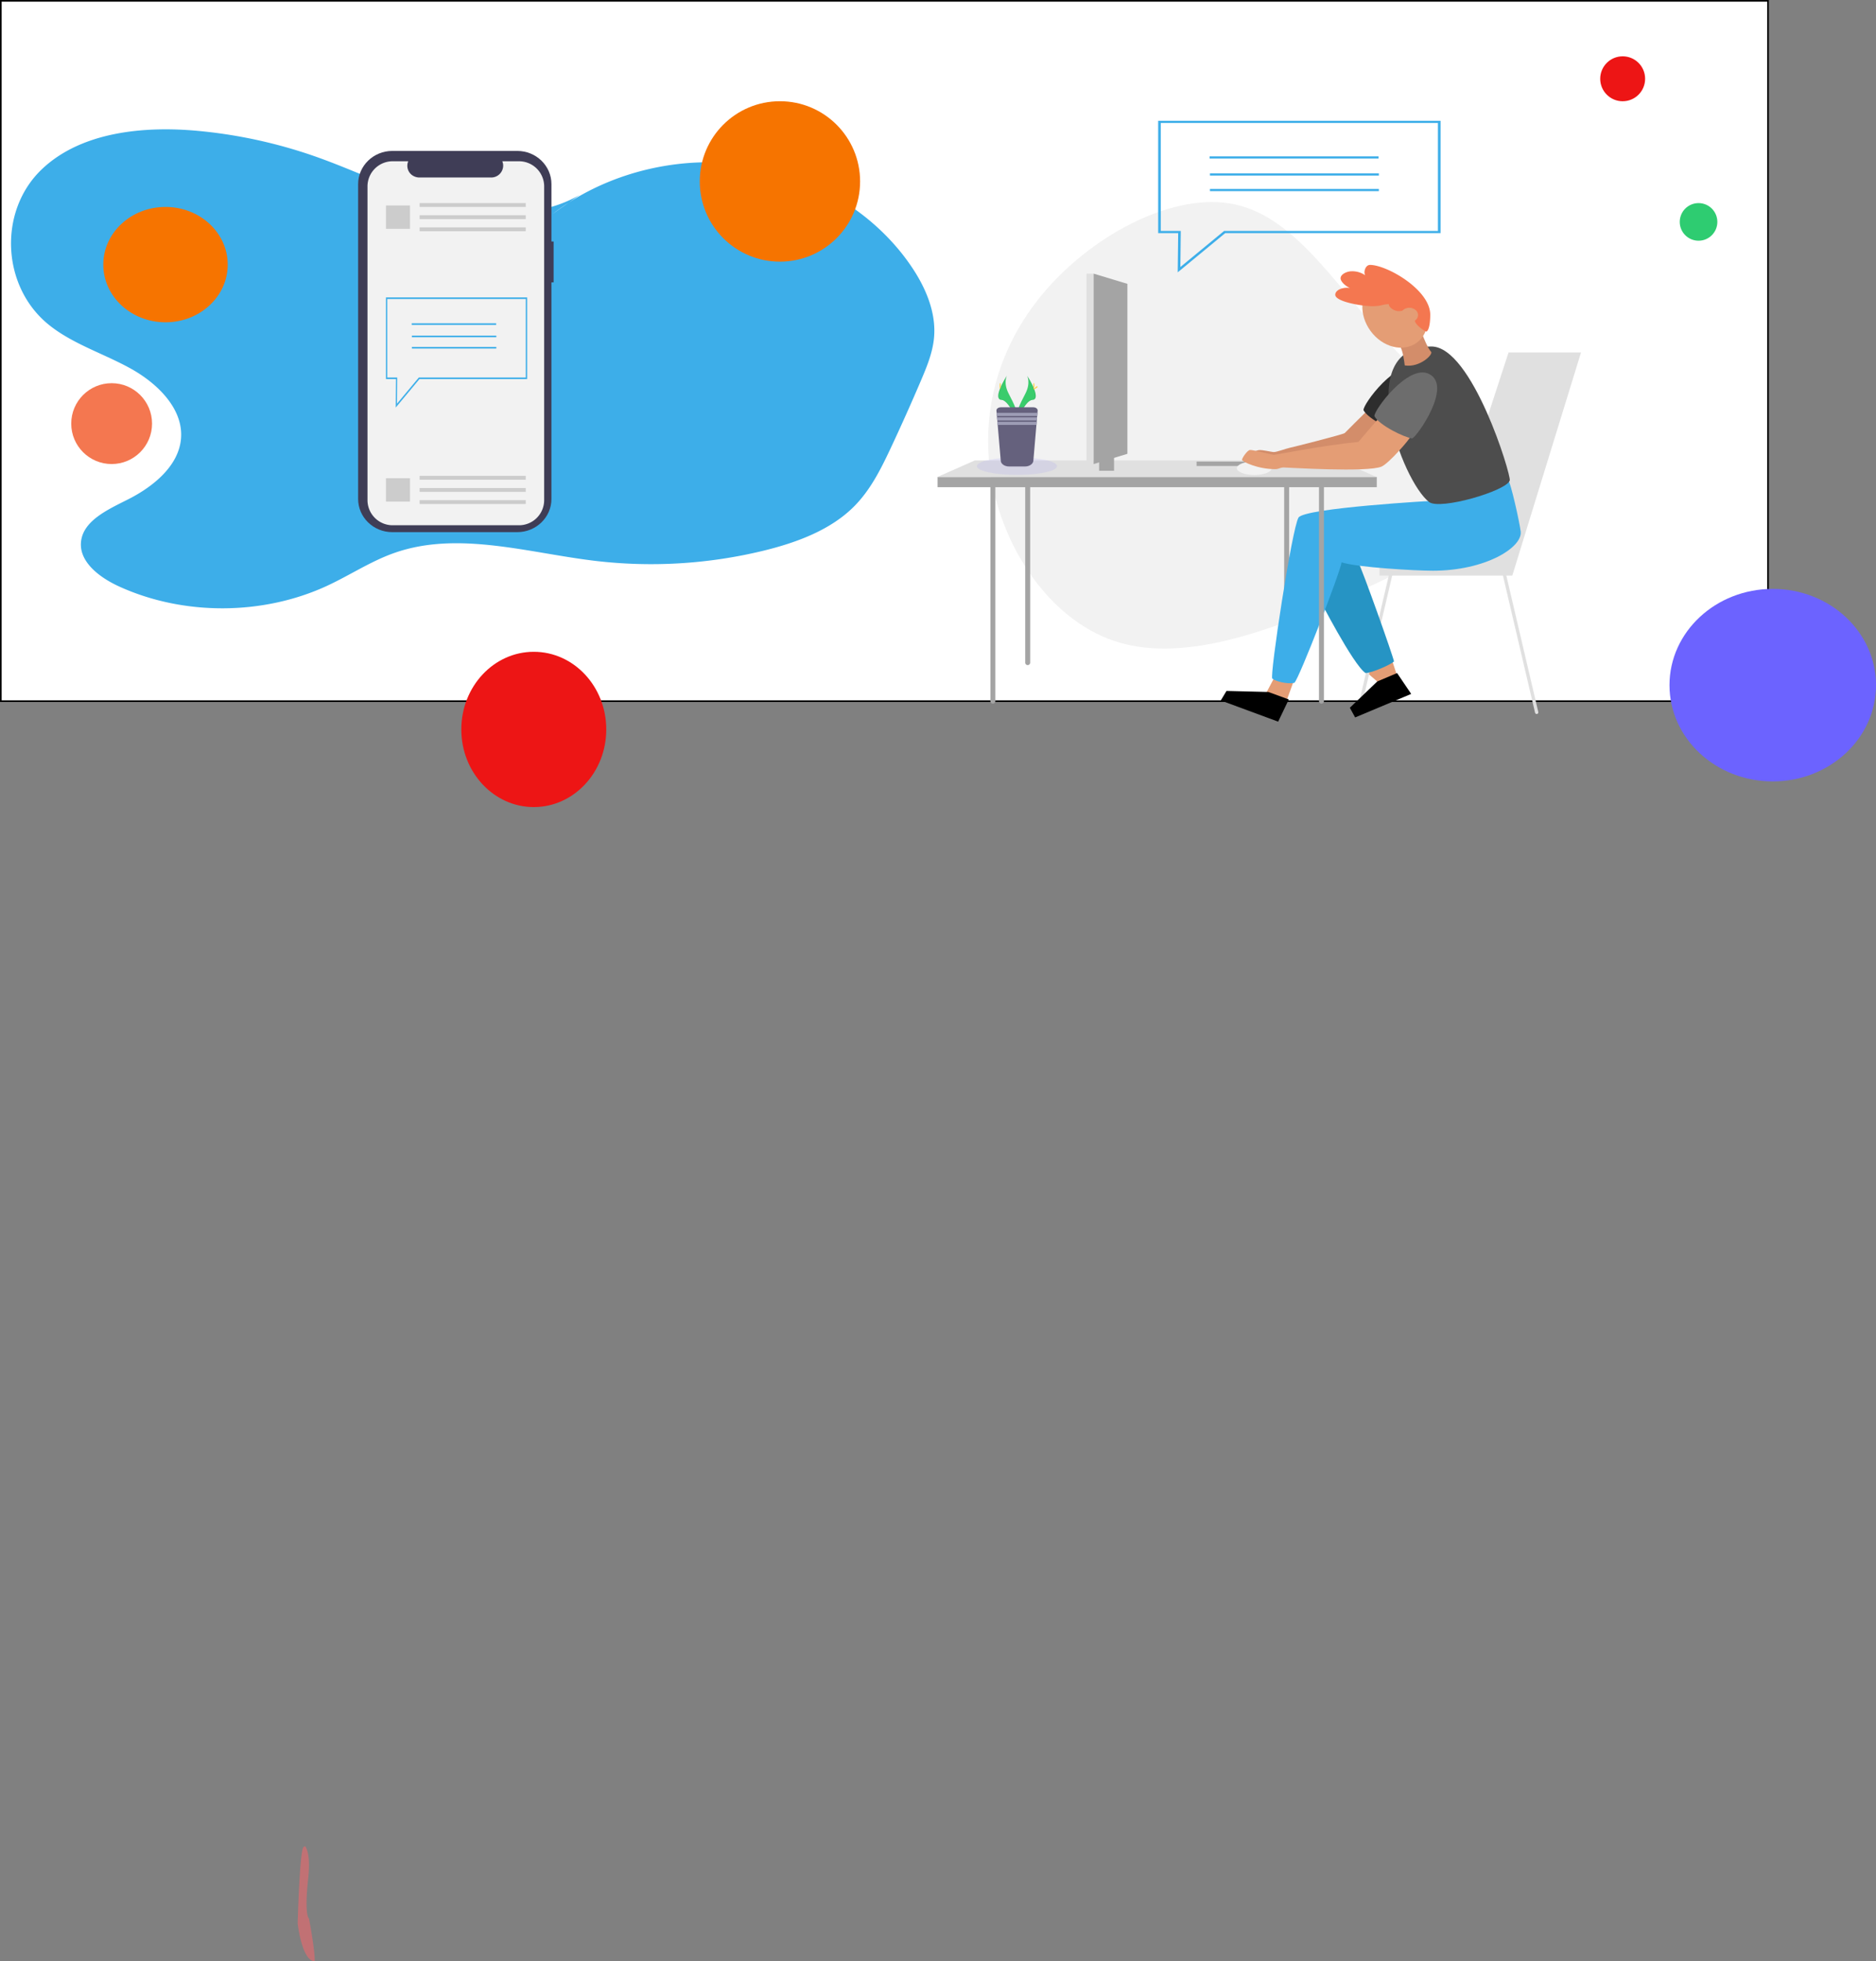 <svg xmlns="http://www.w3.org/2000/svg" viewBox="0 0 1133.74 1184.71"><rect x="0" y="0" width="1133.74" height="1184.71" fill="#808080" stroke="none"/><defs><style>.cls-1{fill:#fff;stroke:#000;stroke-miterlimit:10;}.cls-2,.cls-21{fill:#6c63ff;}.cls-3{fill:#f2f2f2;}.cls-4,.cls-7{fill:none;stroke-linecap:round;stroke-linejoin:round;}.cls-4{stroke:#a4a4a4;stroke-width:3px;}.cls-5{fill:#e49d75;}.cls-6{fill:#d38d6a;}.cls-7{stroke:#e0e0e0;stroke-width:2px;}.cls-8{fill:#e0e0e0;}.cls-9{fill:#2694c4;}.cls-10{fill:#3daee9;}.cls-11{fill:#2d2d2d;}.cls-12{fill:#4d4d4d;}.cls-13{fill:#f47750;}.cls-14{fill:#a4a4a4;}.cls-15{fill:#6d6d6d;}.cls-16{fill:#ed1515;}.cls-17{fill:#2ecc71;}.cls-18{fill:#3acc6c;}.cls-19,.cls-21{opacity:0.1;isolation:isolate;}.cls-20{fill:#ffd037;}.cls-22{fill:#65617d;}.cls-23{fill:#9d9cb5;}.cls-24{fill:#c17174;}.cls-25{fill:#f67400;}.cls-26{fill:#3f3d56;}.cls-27{fill:#ccc;}</style></defs><title>notifications</title><g id="Layer_10" data-name="Layer 10"><rect class="cls-1" x="0.5" y="0.5" width="1068" height="423.03"/></g><g id="Layer_7" data-name="Layer 7"><ellipse class="cls-2" cx="1071.34" cy="413.86" rx="62.4" ry="58.14"/></g><g id="Layer_1" data-name="Layer 1"><path class="cls-3" d="M836.91,204.66c31,33.87,68.73,61.51,66.68,86.79s-43.89,48-90.27,68.66S716,399.28,676.15,387.69s-68.59-53.4-76.91-95.62,3.6-84.93,33.4-118.55S710,115.21,745.91,123,806,170.73,836.91,204.66Z" transform="translate(0.5 0.5)"/><line class="cls-4" x1="777.57" y1="294.28" x2="777.57" y2="400.26"/><path class="cls-5" d="M769.34,409.35c-.57,1.17-4.44,8.37-4.44,8.37l12.52,3.95,3.73-10.29Z" transform="translate(0.5 0.5)"/><polygon class="cls-5" points="841.53 399.67 844.11 407.54 832.84 412.1 825.4 405.69 841.53 399.67"/><path class="cls-6" d="M824.88,248.44c-1.29,1.23-11.93,11.8-12.69,12.63s-31.92,8.68-33.56,9-7.55,2.49-9.21,2.49-7-1.46-9.21-1.16-9.27,3.72-8.59,5.09,76.88-3.19,76.88-3.19l8.3-21.41Z" transform="translate(0.5 0.5)"/><line class="cls-7" x1="840.32" y1="347.69" x2="820.96" y2="430.29"/><polygon class="cls-8" points="911.67 212.91 955.47 212.91 913.94 347.69 833.68 347.69 833.68 338.92 878.62 314.21 911.67 212.91"/><path class="cls-9" d="M820.48,339.46c2.22,3.76,21,56.54,21.47,59.61-2.39,2.07-12.76,6.69-17.18,7-7.5-4.88-28.51-45.92-28.51-45.92S803.41,326.1,820.48,339.46Z" transform="translate(0.5 0.5)"/><path class="cls-10" d="M918.51,320.55c1.2,9.61-21.3,23.69-53.07,23.69-10.49,0-45.21-1.93-55.18-5.05-.52,5.22-25.67,70.4-28.52,72.76-4.68,1-11.61-1.09-13.34-2.54s12-91.49,15.87-97.31,82.27-10.18,82.27-10.18l44.29-12.73C912.46,290.79,917.73,314.44,918.51,320.55Z" transform="translate(0.5 0.5)"/><path class="cls-11" d="M856.4,221.7c14.72,7.11-7.3,38.2-10.08,39-4.44-.42-19.89-7.91-22.79-13.41C822.91,243.9,843.82,215.61,856.4,221.7Z" transform="translate(0.5 0.5)"/><path class="cls-12" d="M864.55,208.79c24.62,0,48.32,77.82,47.35,80.93-2,6.39-42.32,18.07-48.78,13C846.75,290.09,816.58,208.79,864.55,208.79Z" transform="translate(0.5 0.5)"/><line class="cls-7" x1="909.31" y1="347.69" x2="928.67" y2="430.29"/><polygon points="778.87 422.49 772.44 435.91 737.77 423.11 741.21 417.36 766.53 417.99 778.87 422.49"/><polygon points="844.32 406.56 852.84 419.16 818.97 433.36 815.76 427.52 832.32 411.65 844.32 406.56"/><path class="cls-6" d="M858.72,200.23c.56,2.57,4.1,10.34,5.63,11.76s-6.73,9.75-15.92,8.23c-.27-2.62-1.37-10-2.81-11.25S858.72,200.23,858.72,200.23Z" transform="translate(0.5 0.5)"/><ellipse class="cls-5" cx="842.59" cy="188.63" rx="18.33" ry="22.19" transform="translate(52.83 537.02) rotate(-36.38)"/><path class="cls-13" d="M827.45,159.52c10.2,0,36.4,15,36.4,30.09,0,8.1-1.73,10.17-2.39,10.17s-7-4.06-7-7-1.24-7.24-2.46-7.24c-2,0-2.34,1.88-7.49,1.88-2,0-5.67-1.94-5.67-4.18-4.19.06-4.19,1.21-9.92,1.21-6.5,0-22.47-2.72-22.47-6.9,0-2.83,4.46-4.78,8.85-4.09-3-1.32-5.63-4-5.63-5.84,0-2.53,3.84-4.27,6.81-4.27a13.76,13.76,0,0,1,8.09,2.44C823.37,164.07,824.57,159.52,827.45,159.52Z" transform="translate(0.5 0.5)"/><ellipse class="cls-5" cx="851.71" cy="190.3" rx="5.29" ry="4.38"/><rect class="cls-14" x="566.61" y="288.12" width="265.43" height="6.16"/><polygon class="cls-8" points="809.21 278.11 699.32 278.11 699.04 278.11 589.16 278.11 566.61 288.07 699.04 288.07 699.32 288.07 831.76 288.07 809.21 278.11"/><line class="cls-4" x1="600.03" y1="294.28" x2="600.03" y2="423.53"/><line class="cls-4" x1="621.07" y1="294.28" x2="621.07" y2="400.26"/><line class="cls-4" x1="798.61" y1="294.28" x2="798.61" y2="423.53"/><rect class="cls-14" x="723.14" y="278.8" width="47.06" height="2.67"/><rect class="cls-14" x="664.25" y="275.48" width="9.01" height="8.88"/><ellipse class="cls-3" cx="758.02" cy="282.82" rx="10.55" ry="4.09"/><path class="cls-5" d="M832.38,252.68c-1.53,1.39-10.93,12.58-11.94,13.76-21.5,2.08-49.91,7.79-51,7.82s-13-3.18-14.59-2.95-4.88,5-4.74,6,9.54,5.69,20.37,5.57c2.05-.12,2.72-1,4.85-1s50.66,3.11,59.09-.54c4.58-2,17.45-17,17.45-18.1S832.38,252.68,832.38,252.68Z" transform="translate(0.5 0.5)"/><path class="cls-15" d="M863,225.32c14.72,7.12-7.29,38.2-10.07,39-4.45-.43-19.89-7.91-22.8-13.41C829.53,247.52,850.44,219.24,863,225.32Z" transform="translate(0.5 0.5)"/><rect class="cls-8" x="656.62" y="165.29" width="4.31" height="115.02"/><polygon class="cls-14" points="660.93 165.29 660.93 222.79 660.93 280.3 681.33 274.13 681.33 222.79 681.33 171.46 660.93 165.29"/></g><g id="Layer_9" data-name="Layer 9"><circle class="cls-16" cx="980.64" cy="47.59" r="13.57"/><circle class="cls-17" cx="1026.5" cy="134.04" r="11.36"/><ellipse class="cls-16" cx="322.59" cy="440.61" rx="43.8" ry="46.9"/></g><g id="Layer_5" data-name="Layer 5"><path class="cls-10" d="M549.27,159c9.39,13.42,16.29,29.14,14.65,45-.9,8.78-4.34,17.13-7.84,25.34q-8.75,20.49-18.22,40.7c-5.94,12.62-12.24,25.41-22.36,35.52-14.05,14-34.12,21.54-54.11,26.47a287.64,287.64,0,0,1-102.51,6.22c-40.37-4.85-82.38-18.11-120.51-4.94-14.52,5-27.25,13.57-41.1,20-38.81,18-86.81,18.21-125.78.45-11.94-5.44-24.45-15-23-27.24,1.45-12.63,16.33-19.28,28.41-25.38,15.63-7.89,30.72-20.47,32-36.85,1.4-17.7-13.84-32.93-30.31-42.1s-35.37-14.93-49.8-26.68C.41,172.43-1.6,127.06,24.62,101.9,48.17,79.31,85.9,75.39,119.7,78.61a297.48,297.48,0,0,1,69.16,15c26.51,9.2,51.51,22.15,78.73,29.41s58.27,8.18,82.21-5.79l-6.59,4.64q-5,3.22-9.71,6.84l9.71-6.84c30.34-19.51,68.9-28,105.53-22.9C489.4,104.69,527,127.09,549.27,159Z" transform="translate(0.5 0.5)"/><path class="cls-10" d="M343.21,121.9l-9.71,6.84Q338.2,125.13,343.21,121.9Z" transform="translate(0.5 0.5)"/><path class="cls-18" d="M620.24,226.43s2.32,4.31-1.07,10.83-6.18,12-5.06,16.08c0,0,5.12-12.1,9.28-12.27S624.82,233.7,620.24,226.43Z" transform="translate(0.5 0.5)"/><path class="cls-19" d="M620.24,226.43a6.32,6.32,0,0,1,.47,1.35c4.06,6.79,6.23,13.13,2.32,13.29-3.63.15-8,9.4-9,11.74,0,.18.08.36.12.53,0,0,5.12-12.1,9.28-12.27S624.82,233.7,620.24,226.43Z" transform="translate(0.5 0.5)"/><path class="cls-20" d="M624.55,231.93a7.21,7.21,0,0,1-.27,2.75,7.45,7.45,0,0,1-.27-2.75c0-1.52.15-.81.3-.81S624.55,230.41,624.55,231.93Z" transform="translate(0.5 0.5)"/><path class="cls-20" d="M626,233.74c-.94.73-1.76,1.17-1.82,1s.63-.92,1.56-1.65.57-.19.65,0S627,233,626,233.74Z" transform="translate(0.5 0.5)"/><path class="cls-18" d="M608,226.43s-2.32,4.31,1.07,10.83,6.18,12,5.05,16.08c0,0-5.11-12.1-9.27-12.27S603.41,233.7,608,226.43Z" transform="translate(0.5 0.5)"/><path class="cls-19" d="M608,226.43a6.32,6.32,0,0,0-.47,1.35c-4.07,6.79-6.23,13.13-2.32,13.29,3.63.15,8,9.4,9,11.74,0,.18-.08.36-.13.53,0,0-5.11-12.1-9.27-12.27S603.41,233.7,608,226.43Z" transform="translate(0.5 0.5)"/><path class="cls-20" d="M603.68,231.93a7.21,7.21,0,0,0,.27,2.75,7.33,7.33,0,0,0,.26-2.75c0-1.52-.14-.81-.29-.81S603.68,230.41,603.68,231.93Z" transform="translate(0.5 0.5)"/><ellipse class="cls-21" cx="614.61" cy="281.57" rx="24.24" ry="5.3"/><path class="cls-22" d="M626.59,247.53l-.11,1.34-.17,1.91-.06.79-.17,1.91-.07.79-.16,1.9L624,277.83c-.16,1.93-2.38,3.44-5.06,3.44h-9.64c-2.67,0-4.87-1.51-5-3.44l-1.86-21.66-.16-1.91-.07-.79-.17-1.91-.07-.79-.16-1.91-.12-1.34c-.09-1.07,1.13-2,2.63-2H624C625.49,245.52,626.69,246.45,626.59,247.53Z" transform="translate(0.5 0.5)"/><polygon class="cls-23" points="626.98 249.37 626.81 251.28 602.41 251.28 602.25 249.37 626.98 249.37"/><polygon class="cls-23" points="626.75 252.07 626.58 253.98 602.65 253.98 602.48 252.07 626.75 252.07"/><polygon class="cls-23" points="626.51 254.77 626.35 256.67 602.88 256.67 602.72 254.77 626.51 254.77"/><path class="cls-24" d="M189.7,1184.21c-7.82-.2-10.31-22.9-10.31-22.9s1.2-43.21,3.43-46a2.12,2.12,0,0,1,1.13-.6c1.64,2.44,3.08,7.84,1.78,19.72-2.44,22.51.5,23.93.5,23.93S189.9,1177.49,189.7,1184.21Z" transform="translate(0.5 0.5)"/><ellipse class="cls-25" cx="100.02" cy="159.84" rx="37.6" ry="34.84"/><circle class="cls-13" cx="67.47" cy="255.88" r="24.42"/><circle class="cls-25" cx="471.34" cy="109.6" r="48.45"/></g><g id="Layer_3" data-name="Layer 3"><path class="cls-26" d="M334.06,145.39h-1.3V110.73c0-11.07-9.24-20.06-20.64-20.06H236.57c-11.4,0-20.64,9-20.64,20.06h0V300.88c0,11.08,9.24,20.06,20.64,20.06h75.55c11.4,0,20.64-9,20.64-20.06h0V170.07h1.3Z" transform="translate(0.5 0.5)"/><path class="cls-3" d="M328.36,111.91V301.78a15.21,15.21,0,0,1-15.41,15H237a15.21,15.21,0,0,1-15.41-15V111.91a15.21,15.21,0,0,1,15.41-15h9.22a7,7,0,0,0,4,9.28,7.5,7.5,0,0,0,2.77.53h43.28a7.23,7.23,0,0,0,7.32-7.12,7,7,0,0,0-.54-2.69H313A15.21,15.21,0,0,1,328.36,111.91Z" transform="translate(0.5 0.5)"/><rect class="cls-27" x="253.59" y="122.68" width="64.14" height="2.32"/><rect class="cls-27" x="253.59" y="130.01" width="64.14" height="2.32"/><rect class="cls-27" x="253.59" y="137.35" width="64.14" height="2.32"/><rect class="cls-27" x="233.25" y="124.11" width="14.53" height="14.12"/><rect class="cls-27" x="253.59" y="287.45" width="64.14" height="2.32"/><rect class="cls-27" x="253.59" y="294.79" width="64.14" height="2.32"/><rect class="cls-27" x="253.59" y="302.12" width="64.14" height="2.32"/><rect class="cls-27" x="233.25" y="288.88" width="14.53" height="14.12"/></g><g id="Layer_4" data-name="Layer 4"><path class="cls-10" d="M238.66,245.68l.14-17.2h-6.05V179.15h85.33v49.33H253Zm-5.11-18.17h6l-.12,15.83,13.2-15.83h64.61V180.12H233.55Z" transform="translate(0.5 0.5)"/><rect class="cls-10" x="248.81" y="195.28" width="51.04" height="0.98"/><rect class="cls-10" x="248.9" y="202.73" width="51.04" height="0.98"/><rect class="cls-10" x="248.9" y="209.57" width="51.04" height="0.98"/></g><g id="Layer_2" data-name="Layer 2"><path class="cls-10" d="M711.24,164l.28-23.66H699.43V72.45H870.09v67.88H739.93ZM701,139h12.1l-.25,21.78L739.28,139H868.5V73.79H701Z" transform="translate(0.5 0.5)"/><rect class="cls-10" x="731.03" y="94.45" width="102.08" height="1.34"/><rect class="cls-10" x="731.22" y="104.71" width="102.08" height="1.34"/><rect class="cls-10" x="731.22" y="114.12" width="102.08" height="1.34"/></g></svg>